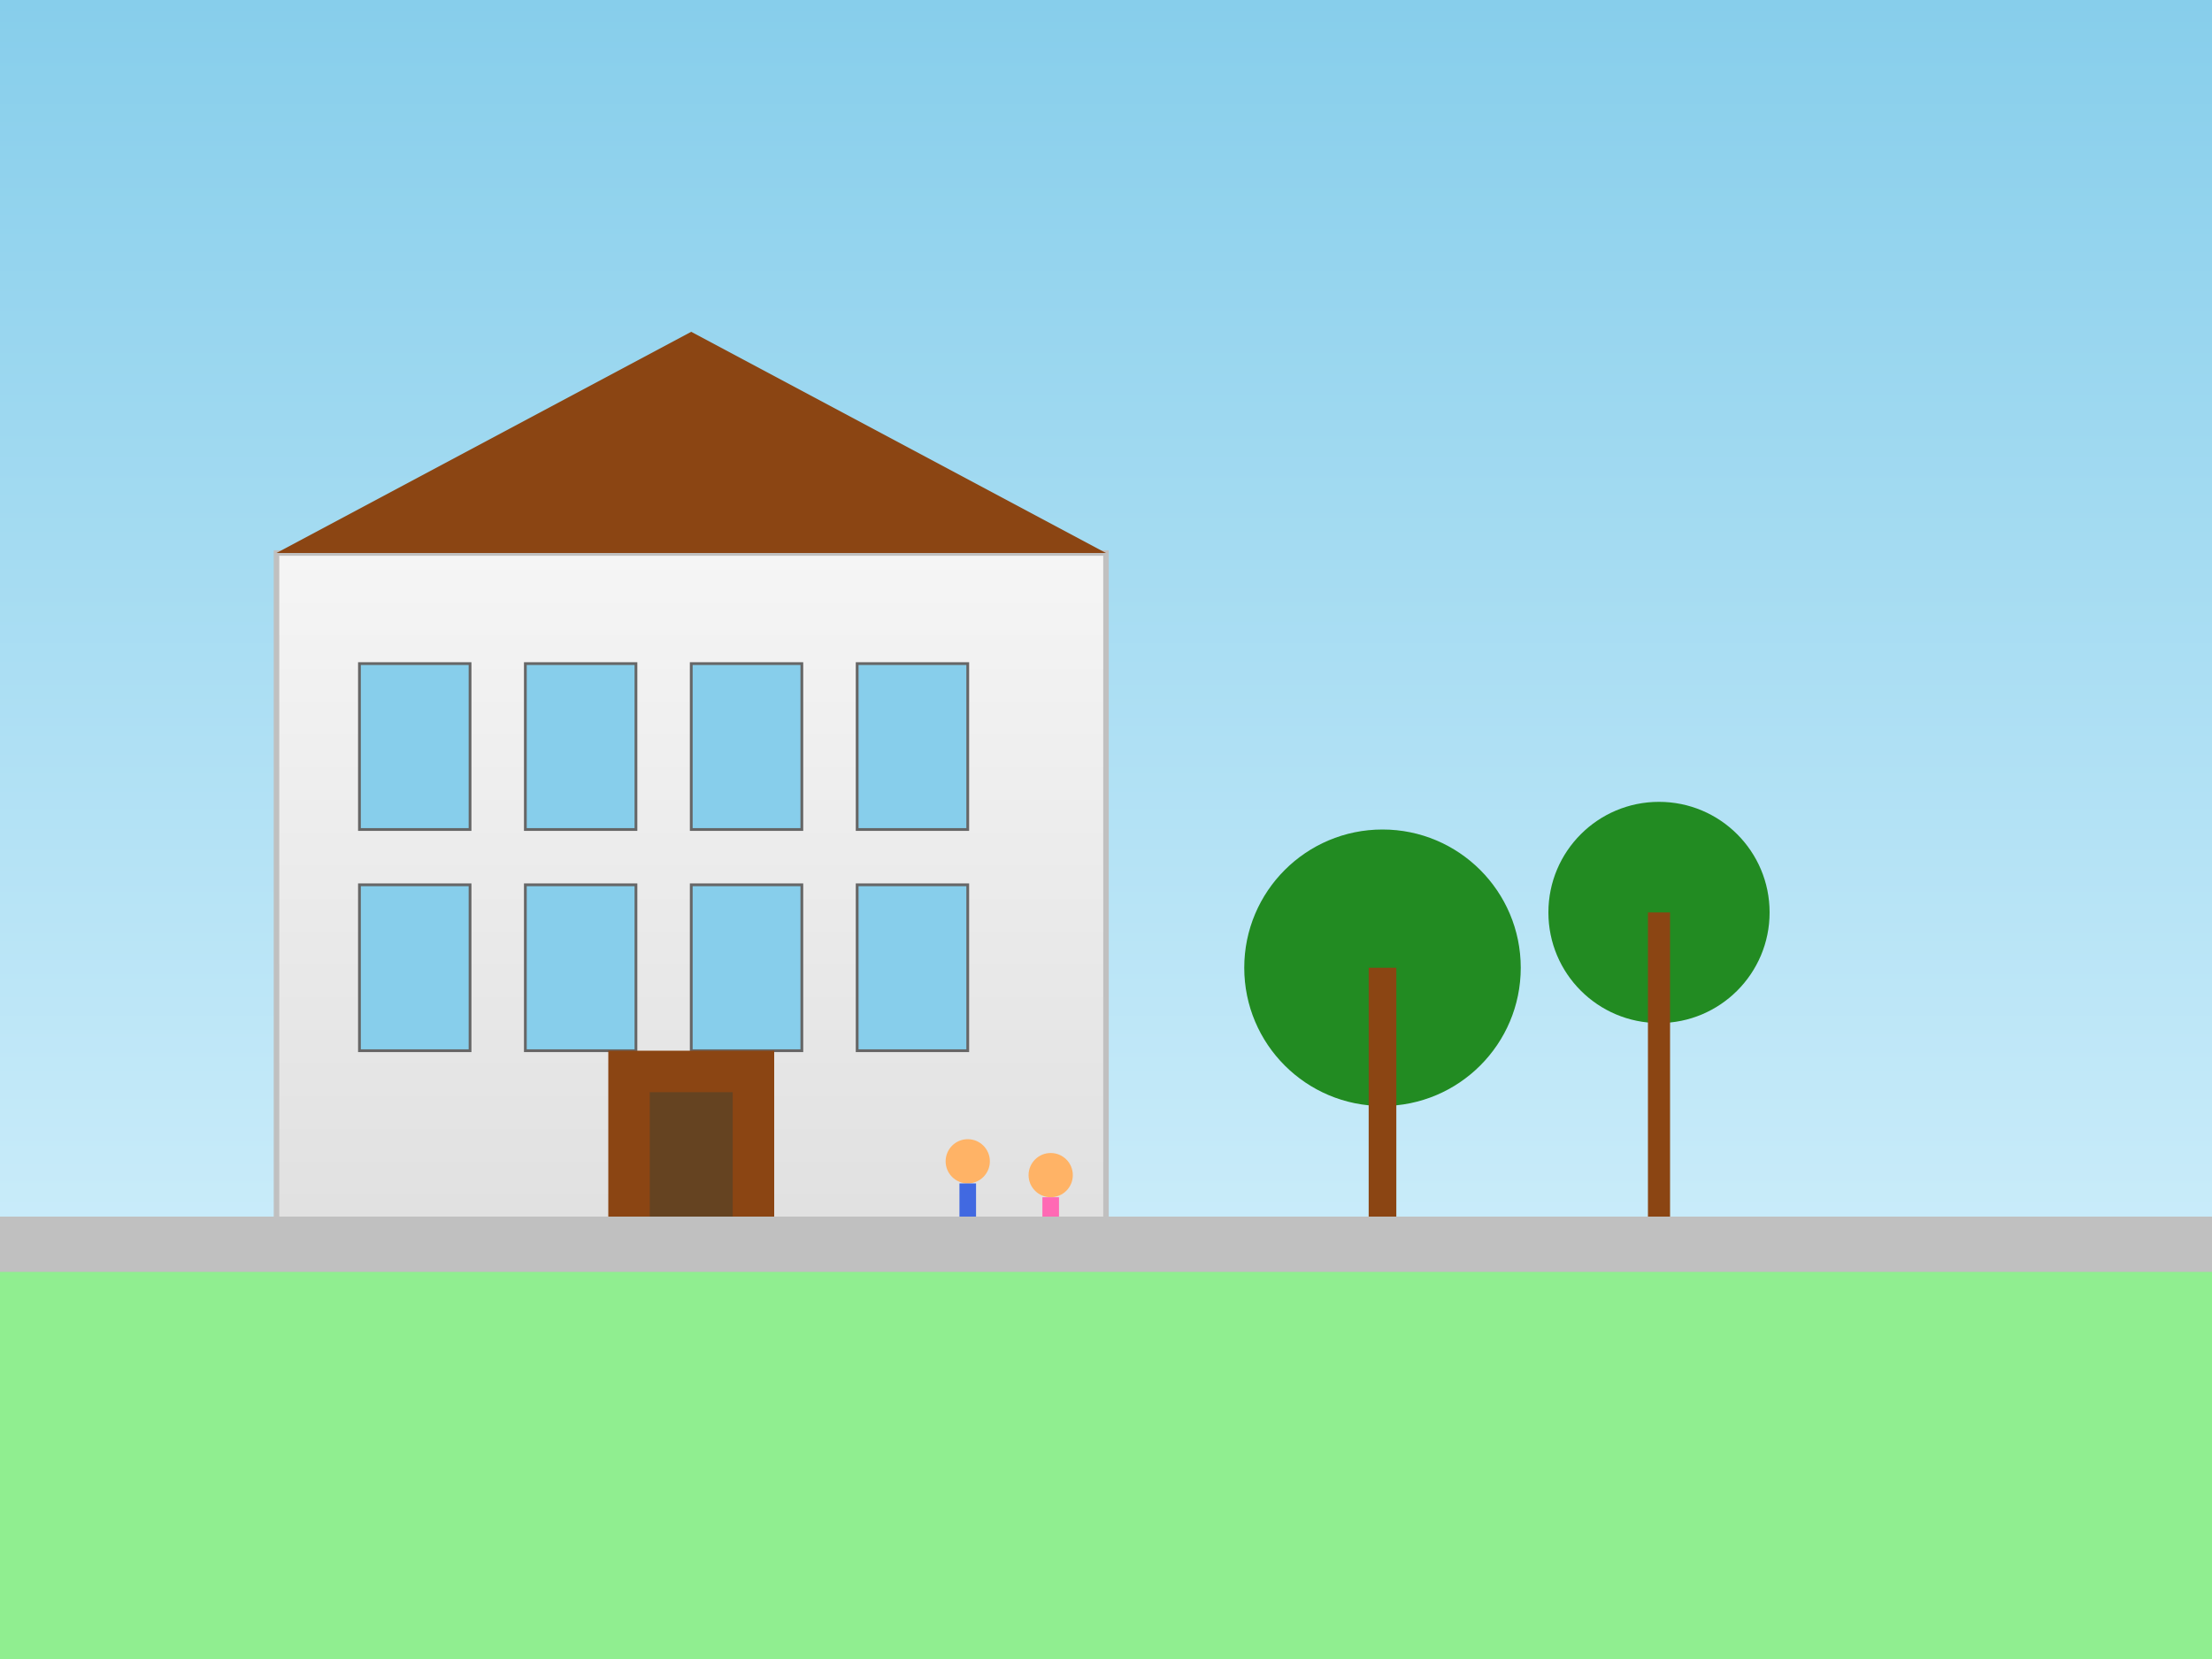 <?xml version="1.0" encoding="UTF-8"?>
<svg width="800" height="600" viewBox="0 0 800 600" xmlns="http://www.w3.org/2000/svg">
  <rect x="0" y="0" width="800" height="600" fill="#333333" stroke="none"/>
  <!-- Sky gradient -->
  <defs>
    <linearGradient id="skyGradient" x1="0%" y1="0%" x2="0%" y2="100%">
      <stop offset="0%" style="stop-color:#87CEEB;stop-opacity:1" />
      <stop offset="100%" style="stop-color:#E0F6FF;stop-opacity:1" />
    </linearGradient>
    <linearGradient id="buildingGradient" x1="0%" y1="0%" x2="0%" y2="100%">
      <stop offset="0%" style="stop-color:#F5F5F5;stop-opacity:1" />
      <stop offset="100%" style="stop-color:#E0E0E0;stop-opacity:1" />
    </linearGradient>
  </defs>
  
  <!-- Sky background -->
  <rect width="800" height="600" fill="url(#skyGradient)"/>
  
  <!-- Ground -->
  <rect x="0" y="450" width="800" height="150" fill="#90EE90"/>
  
  <!-- University building -->
  <rect x="100" y="200" width="300" height="250" fill="url(#buildingGradient)" stroke="#C0C0C0" stroke-width="2"/>
  
  <!-- Building roof -->
  <polygon points="100,200 250,120 400,200" fill="#8B4513"/>
  
  <!-- Windows -->
  <rect x="130" y="240" width="40" height="60" fill="#87CEEB" stroke="#666" stroke-width="1"/>
  <rect x="190" y="240" width="40" height="60" fill="#87CEEB" stroke="#666" stroke-width="1"/>
  <rect x="250" y="240" width="40" height="60" fill="#87CEEB" stroke="#666" stroke-width="1"/>
  <rect x="310" y="240" width="40" height="60" fill="#87CEEB" stroke="#666" stroke-width="1"/>
  
  <rect x="130" y="320" width="40" height="60" fill="#87CEEB" stroke="#666" stroke-width="1"/>
  <rect x="190" y="320" width="40" height="60" fill="#87CEEB" stroke="#666" stroke-width="1"/>
  <rect x="250" y="320" width="40" height="60" fill="#87CEEB" stroke="#666" stroke-width="1"/>
  <rect x="310" y="320" width="40" height="60" fill="#87CEEB" stroke="#666" stroke-width="1"/>
  
  <!-- Main entrance -->
  <rect x="220" y="380" width="60" height="70" fill="#8B4513"/>
  <rect x="235" y="395" width="30" height="55" fill="#654321"/>
  
  <!-- Trees -->
  <circle cx="500" cy="350" r="50" fill="#228B22"/>
  <rect x="495" y="350" width="10" height="100" fill="#8B4513"/>
  
  <circle cx="600" cy="330" r="40" fill="#228B22"/>
  <rect x="596" y="330" width="8" height="120" fill="#8B4513"/>
  
  <!-- Students walking -->
  <circle cx="350" cy="420" r="8" fill="#FFB366"/>
  <rect x="347" y="428" width="6" height="22" fill="#4169E1"/>
  
  <circle cx="380" cy="425" r="8" fill="#FFB366"/>
  <rect x="377" y="433" width="6" height="17" fill="#FF69B4"/>
  
  <!-- Pathway -->
  <rect x="0" y="440" width="800" height="20" fill="#C0C0C0"/>
</svg>
